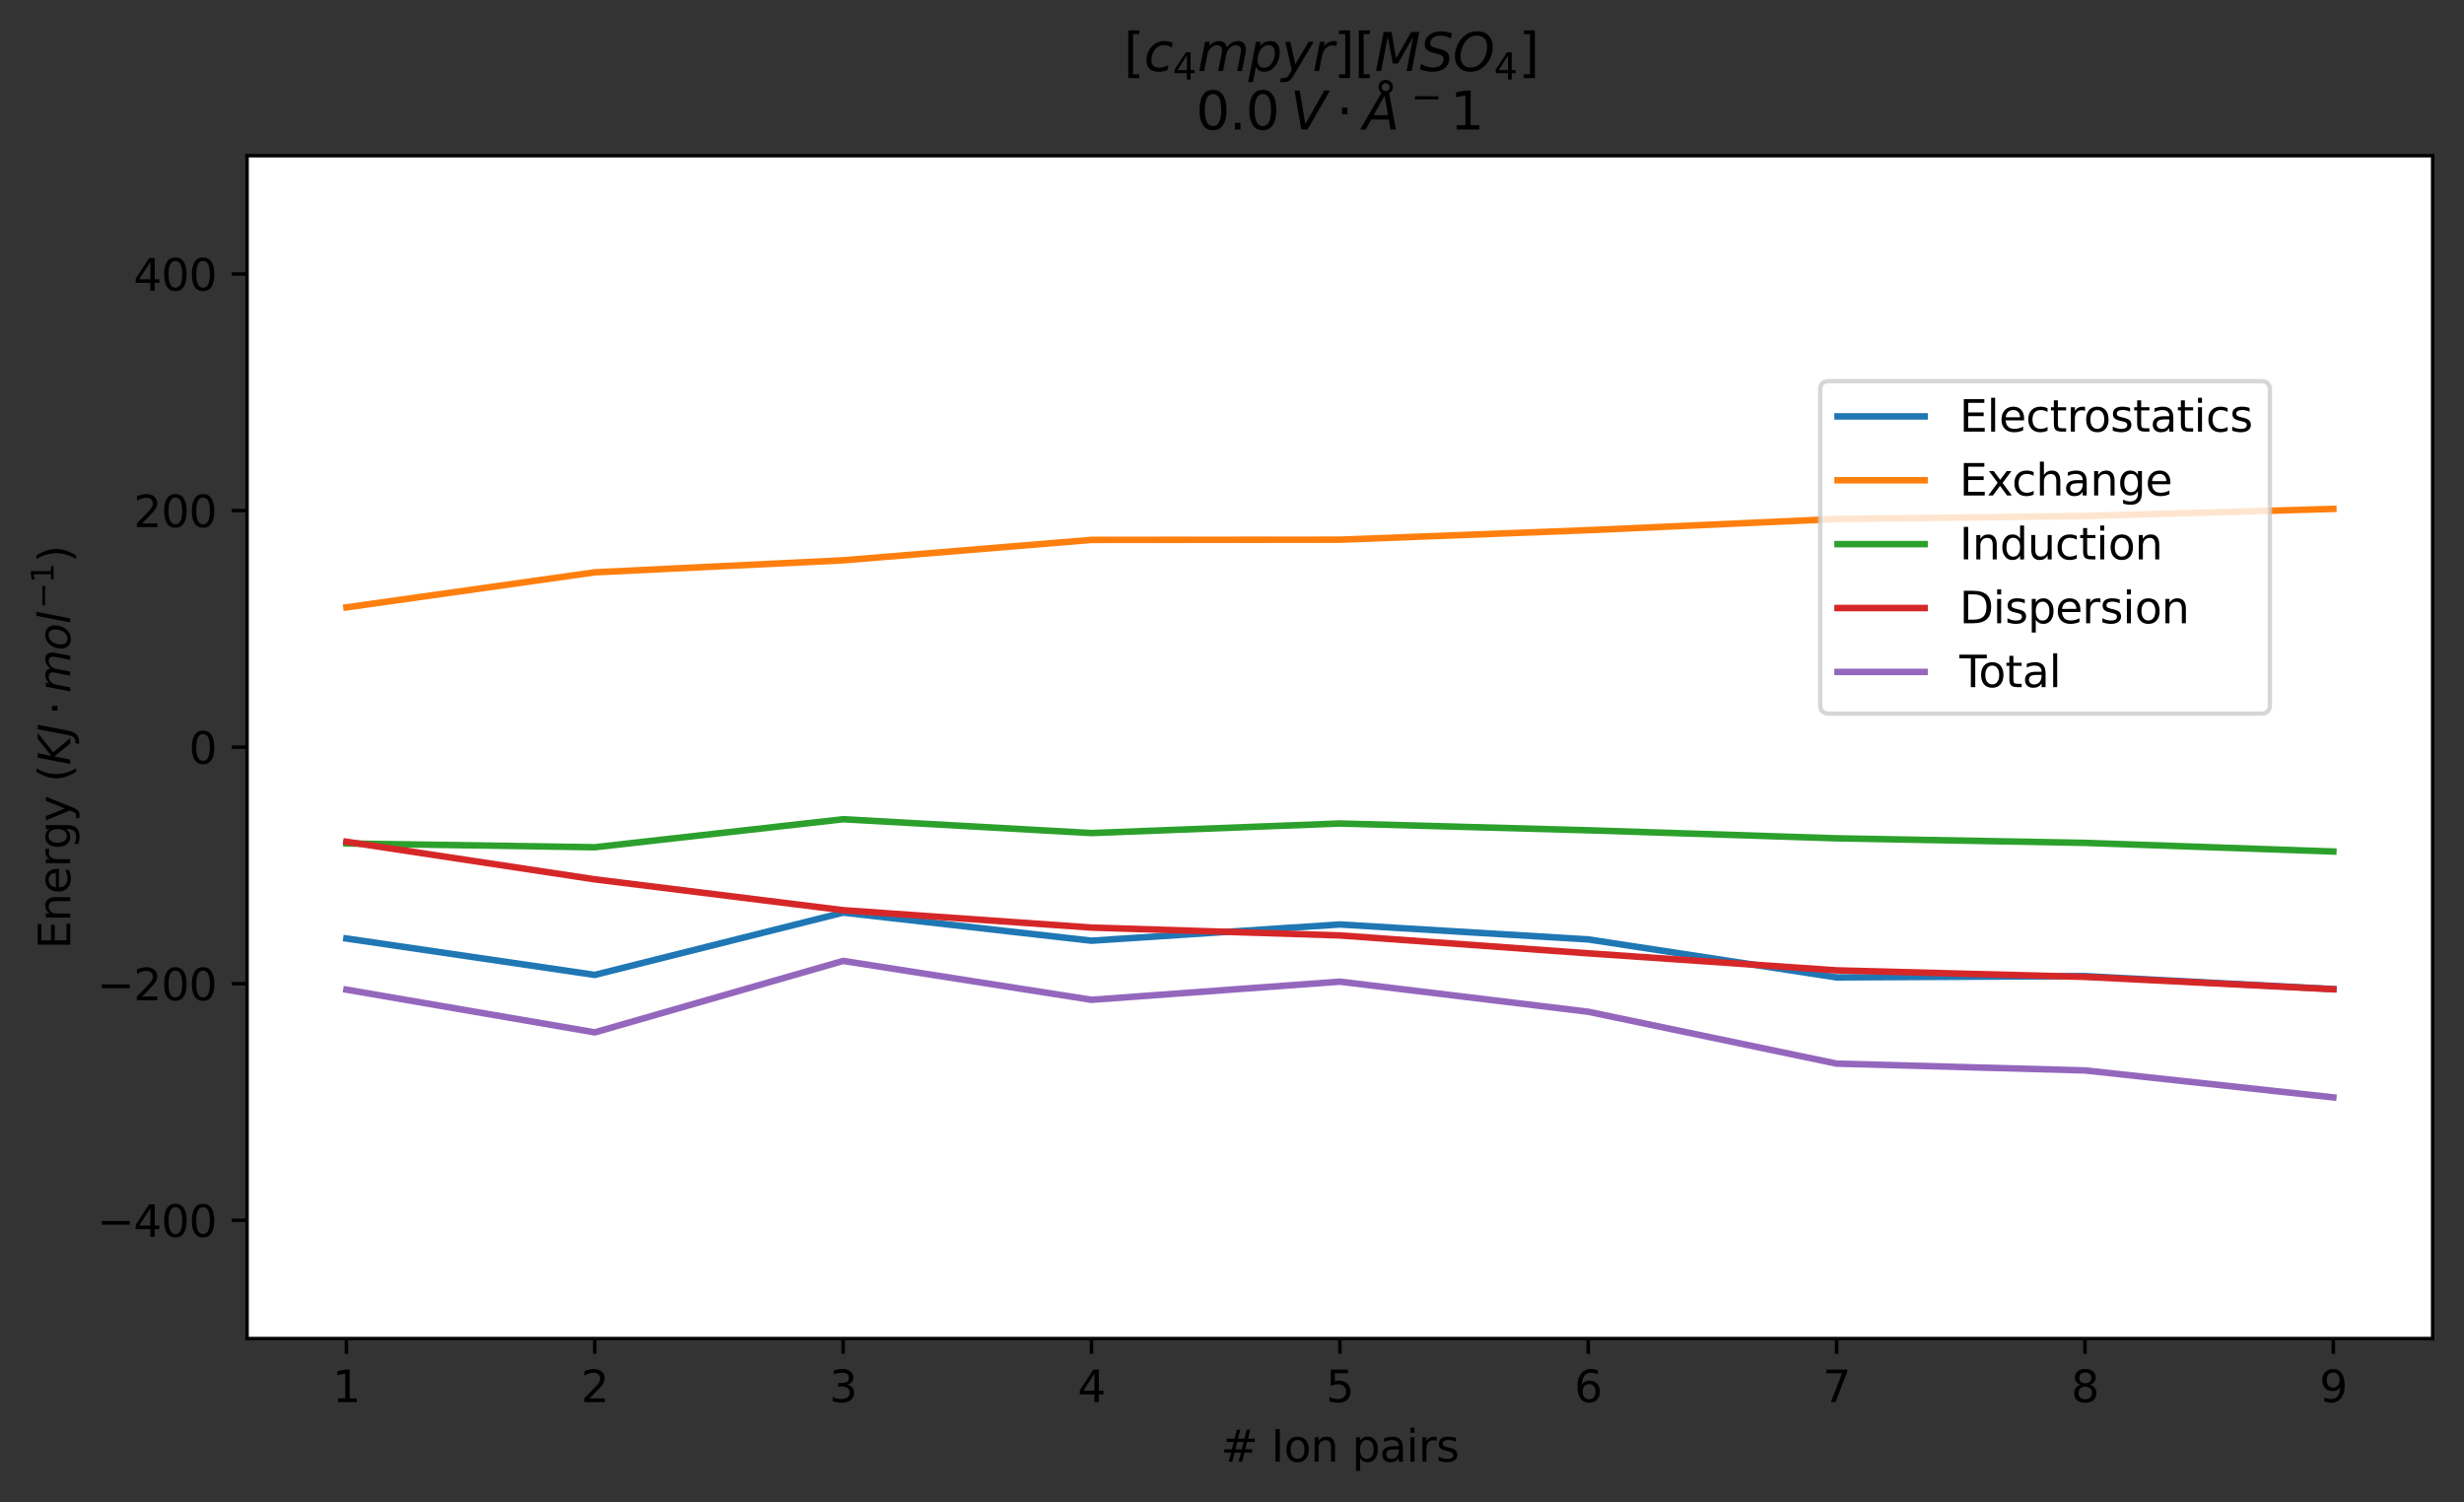 <?xml version="1.0" encoding="utf-8" standalone="no"?>
<!DOCTYPE svg PUBLIC "-//W3C//DTD SVG 1.1//EN"
  "http://www.w3.org/Graphics/SVG/1.1/DTD/svg11.dtd">
<svg xmlns:xlink="http://www.w3.org/1999/xlink" width="566.167pt" height="345.138pt" viewBox="0 0 566.167 345.138" xmlns="http://www.w3.org/2000/svg" version="1.1">
 <rect x="0" y="0" width="566.167" height="345.138" fill="#333333" stroke="none"/>
 <defs>
  <style type="text/css">*{stroke-linejoin: round; stroke-linecap: butt}</style>
 </defs>
 <g id="figure_1">
  <g id="patch_1">
   <path d="M 0 345.138 
L 566.167 345.138 
L 566.167 0 
L 0 0 
L 0 345.138 
z
" style="fill: none"/>
  </g>
  <g id="axes_1">
   <g id="patch_2">
    <path d="M 56.767 307.582 
L 558.967 307.582 
L 558.967 35.782 
L 56.767 35.782 
z
" style="fill: #ffffff"/>
   </g>
   <g id="matplotlib.axis_1">
    <g id="xtick_1">
     <g id="line2d_1">
      <defs>
       <path id="mb1d7f37499" d="M 0 0 
L 0 3.5 
" style="stroke: #000000; stroke-width: 0.8"/>
      </defs>
      <g>
       <use xlink:href="#mb1d7f37499" x="79.594" y="307.582" style="stroke: #000000; stroke-width: 0.8"/>
      </g>
     </g>
     <g id="text_1">
      <!-- 1 -->
      <g transform="translate(76.413 322.18)scale(0.1 -0.1)">
       <defs>
        <path id="DejaVuSans-31" d="M 794 531 
L 1825 531 
L 1825 4091 
L 703 3866 
L 703 4441 
L 1819 4666 
L 2450 4666 
L 2450 531 
L 3481 531 
L 3481 0 
L 794 0 
L 794 531 
z
" transform="scale(0.016)"/>
       </defs>
       <use xlink:href="#DejaVuSans-31"/>
      </g>
     </g>
    </g>
    <g id="xtick_2">
     <g id="line2d_2">
      <g>
       <use xlink:href="#mb1d7f37499" x="136.663" y="307.582" style="stroke: #000000; stroke-width: 0.8"/>
      </g>
     </g>
     <g id="text_2">
      <!-- 2 -->
      <g transform="translate(133.481 322.18)scale(0.1 -0.1)">
       <defs>
        <path id="DejaVuSans-32" d="M 1228 531 
L 3431 531 
L 3431 0 
L 469 0 
L 469 531 
Q 828 903 1448 1529 
Q 2069 2156 2228 2338 
Q 2531 2678 2651 2914 
Q 2772 3150 2772 3378 
Q 2772 3750 2511 3984 
Q 2250 4219 1831 4219 
Q 1534 4219 1204 4116 
Q 875 4013 500 3803 
L 500 4441 
Q 881 4594 1212 4672 
Q 1544 4750 1819 4750 
Q 2544 4750 2975 4387 
Q 3406 4025 3406 3419 
Q 3406 3131 3298 2873 
Q 3191 2616 2906 2266 
Q 2828 2175 2409 1742 
Q 1991 1309 1228 531 
z
" transform="scale(0.016)"/>
       </defs>
       <use xlink:href="#DejaVuSans-32"/>
      </g>
     </g>
    </g>
    <g id="xtick_3">
     <g id="line2d_3">
      <g>
       <use xlink:href="#mb1d7f37499" x="193.731" y="307.582" style="stroke: #000000; stroke-width: 0.8"/>
      </g>
     </g>
     <g id="text_3">
      <!-- 3 -->
      <g transform="translate(190.55 322.18)scale(0.1 -0.1)">
       <defs>
        <path id="DejaVuSans-33" d="M 2597 2516 
Q 3050 2419 3304 2112 
Q 3559 1806 3559 1356 
Q 3559 666 3084 287 
Q 2609 -91 1734 -91 
Q 1441 -91 1130 -33 
Q 819 25 488 141 
L 488 750 
Q 750 597 1062 519 
Q 1375 441 1716 441 
Q 2309 441 2620 675 
Q 2931 909 2931 1356 
Q 2931 1769 2642 2001 
Q 2353 2234 1838 2234 
L 1294 2234 
L 1294 2753 
L 1863 2753 
Q 2328 2753 2575 2939 
Q 2822 3125 2822 3475 
Q 2822 3834 2567 4026 
Q 2313 4219 1838 4219 
Q 1578 4219 1281 4162 
Q 984 4106 628 3988 
L 628 4550 
Q 988 4650 1302 4700 
Q 1616 4750 1894 4750 
Q 2613 4750 3031 4423 
Q 3450 4097 3450 3541 
Q 3450 3153 3228 2886 
Q 3006 2619 2597 2516 
z
" transform="scale(0.016)"/>
       </defs>
       <use xlink:href="#DejaVuSans-33"/>
      </g>
     </g>
    </g>
    <g id="xtick_4">
     <g id="line2d_4">
      <g>
       <use xlink:href="#mb1d7f37499" x="250.799" y="307.582" style="stroke: #000000; stroke-width: 0.8"/>
      </g>
     </g>
     <g id="text_4">
      <!-- 4 -->
      <g transform="translate(247.618 322.18)scale(0.1 -0.1)">
       <defs>
        <path id="DejaVuSans-34" d="M 2419 4116 
L 825 1625 
L 2419 1625 
L 2419 4116 
z
M 2253 4666 
L 3047 4666 
L 3047 1625 
L 3713 1625 
L 3713 1100 
L 3047 1100 
L 3047 0 
L 2419 0 
L 2419 1100 
L 313 1100 
L 313 1709 
L 2253 4666 
z
" transform="scale(0.016)"/>
       </defs>
       <use xlink:href="#DejaVuSans-34"/>
      </g>
     </g>
    </g>
    <g id="xtick_5">
     <g id="line2d_5">
      <g>
       <use xlink:href="#mb1d7f37499" x="307.867" y="307.582" style="stroke: #000000; stroke-width: 0.8"/>
      </g>
     </g>
     <g id="text_5">
      <!-- 5 -->
      <g transform="translate(304.686 322.18)scale(0.1 -0.1)">
       <defs>
        <path id="DejaVuSans-35" d="M 691 4666 
L 3169 4666 
L 3169 4134 
L 1269 4134 
L 1269 2991 
Q 1406 3038 1543 3061 
Q 1681 3084 1819 3084 
Q 2600 3084 3056 2656 
Q 3513 2228 3513 1497 
Q 3513 744 3044 326 
Q 2575 -91 1722 -91 
Q 1428 -91 1123 -41 
Q 819 9 494 109 
L 494 744 
Q 775 591 1075 516 
Q 1375 441 1709 441 
Q 2250 441 2565 725 
Q 2881 1009 2881 1497 
Q 2881 1984 2565 2268 
Q 2250 2553 1709 2553 
Q 1456 2553 1204 2497 
Q 953 2441 691 2322 
L 691 4666 
z
" transform="scale(0.016)"/>
       </defs>
       <use xlink:href="#DejaVuSans-35"/>
      </g>
     </g>
    </g>
    <g id="xtick_6">
     <g id="line2d_6">
      <g>
       <use xlink:href="#mb1d7f37499" x="364.935" y="307.582" style="stroke: #000000; stroke-width: 0.8"/>
      </g>
     </g>
     <g id="text_6">
      <!-- 6 -->
      <g transform="translate(361.754 322.18)scale(0.1 -0.1)">
       <defs>
        <path id="DejaVuSans-36" d="M 2113 2584 
Q 1688 2584 1439 2293 
Q 1191 2003 1191 1497 
Q 1191 994 1439 701 
Q 1688 409 2113 409 
Q 2538 409 2786 701 
Q 3034 994 3034 1497 
Q 3034 2003 2786 2293 
Q 2538 2584 2113 2584 
z
M 3366 4563 
L 3366 3988 
Q 3128 4100 2886 4159 
Q 2644 4219 2406 4219 
Q 1781 4219 1451 3797 
Q 1122 3375 1075 2522 
Q 1259 2794 1537 2939 
Q 1816 3084 2150 3084 
Q 2853 3084 3261 2657 
Q 3669 2231 3669 1497 
Q 3669 778 3244 343 
Q 2819 -91 2113 -91 
Q 1303 -91 875 529 
Q 447 1150 447 2328 
Q 447 3434 972 4092 
Q 1497 4750 2381 4750 
Q 2619 4750 2861 4703 
Q 3103 4656 3366 4563 
z
" transform="scale(0.016)"/>
       </defs>
       <use xlink:href="#DejaVuSans-36"/>
      </g>
     </g>
    </g>
    <g id="xtick_7">
     <g id="line2d_7">
      <g>
       <use xlink:href="#mb1d7f37499" x="422.004" y="307.582" style="stroke: #000000; stroke-width: 0.8"/>
      </g>
     </g>
     <g id="text_7">
      <!-- 7 -->
      <g transform="translate(418.822 322.18)scale(0.1 -0.1)">
       <defs>
        <path id="DejaVuSans-37" d="M 525 4666 
L 3525 4666 
L 3525 4397 
L 1831 0 
L 1172 0 
L 2766 4134 
L 525 4134 
L 525 4666 
z
" transform="scale(0.016)"/>
       </defs>
       <use xlink:href="#DejaVuSans-37"/>
      </g>
     </g>
    </g>
    <g id="xtick_8">
     <g id="line2d_8">
      <g>
       <use xlink:href="#mb1d7f37499" x="479.072" y="307.582" style="stroke: #000000; stroke-width: 0.8"/>
      </g>
     </g>
     <g id="text_8">
      <!-- 8 -->
      <g transform="translate(475.89 322.18)scale(0.1 -0.1)">
       <defs>
        <path id="DejaVuSans-38" d="M 2034 2216 
Q 1584 2216 1326 1975 
Q 1069 1734 1069 1313 
Q 1069 891 1326 650 
Q 1584 409 2034 409 
Q 2484 409 2743 651 
Q 3003 894 3003 1313 
Q 3003 1734 2745 1975 
Q 2488 2216 2034 2216 
z
M 1403 2484 
Q 997 2584 770 2862 
Q 544 3141 544 3541 
Q 544 4100 942 4425 
Q 1341 4750 2034 4750 
Q 2731 4750 3128 4425 
Q 3525 4100 3525 3541 
Q 3525 3141 3298 2862 
Q 3072 2584 2669 2484 
Q 3125 2378 3379 2068 
Q 3634 1759 3634 1313 
Q 3634 634 3220 271 
Q 2806 -91 2034 -91 
Q 1263 -91 848 271 
Q 434 634 434 1313 
Q 434 1759 690 2068 
Q 947 2378 1403 2484 
z
M 1172 3481 
Q 1172 3119 1398 2916 
Q 1625 2713 2034 2713 
Q 2441 2713 2670 2916 
Q 2900 3119 2900 3481 
Q 2900 3844 2670 4047 
Q 2441 4250 2034 4250 
Q 1625 4250 1398 4047 
Q 1172 3844 1172 3481 
z
" transform="scale(0.016)"/>
       </defs>
       <use xlink:href="#DejaVuSans-38"/>
      </g>
     </g>
    </g>
    <g id="xtick_9">
     <g id="line2d_9">
      <g>
       <use xlink:href="#mb1d7f37499" x="536.14" y="307.582" style="stroke: #000000; stroke-width: 0.8"/>
      </g>
     </g>
     <g id="text_9">
      <!-- 9 -->
      <g transform="translate(532.959 322.18)scale(0.1 -0.1)">
       <defs>
        <path id="DejaVuSans-39" d="M 703 97 
L 703 672 
Q 941 559 1184 500 
Q 1428 441 1663 441 
Q 2288 441 2617 861 
Q 2947 1281 2994 2138 
Q 2813 1869 2534 1725 
Q 2256 1581 1919 1581 
Q 1219 1581 811 2004 
Q 403 2428 403 3163 
Q 403 3881 828 4315 
Q 1253 4750 1959 4750 
Q 2769 4750 3195 4129 
Q 3622 3509 3622 2328 
Q 3622 1225 3098 567 
Q 2575 -91 1691 -91 
Q 1453 -91 1209 -44 
Q 966 3 703 97 
z
M 1959 2075 
Q 2384 2075 2632 2365 
Q 2881 2656 2881 3163 
Q 2881 3666 2632 3958 
Q 2384 4250 1959 4250 
Q 1534 4250 1286 3958 
Q 1038 3666 1038 3163 
Q 1038 2656 1286 2365 
Q 1534 2075 1959 2075 
z
" transform="scale(0.016)"/>
       </defs>
       <use xlink:href="#DejaVuSans-39"/>
      </g>
     </g>
    </g>
    <g id="text_10">
     <!-- # Ion pairs -->
     <g transform="translate(280.509 335.858)scale(0.1 -0.1)">
      <defs>
       <path id="DejaVuSans-23" d="M 3272 2816 
L 2363 2816 
L 2100 1772 
L 3016 1772 
L 3272 2816 
z
M 2803 4594 
L 2478 3297 
L 3391 3297 
L 3719 4594 
L 4219 4594 
L 3897 3297 
L 4872 3297 
L 4872 2816 
L 3775 2816 
L 3519 1772 
L 4513 1772 
L 4513 1294 
L 3397 1294 
L 3072 0 
L 2572 0 
L 2894 1294 
L 1978 1294 
L 1656 0 
L 1153 0 
L 1478 1294 
L 494 1294 
L 494 1772 
L 1594 1772 
L 1856 2816 
L 850 2816 
L 850 3297 
L 1978 3297 
L 2297 4594 
L 2803 4594 
z
" transform="scale(0.016)"/>
       <path id="DejaVuSans-20" transform="scale(0.016)"/>
       <path id="DejaVuSans-49" d="M 628 4666 
L 1259 4666 
L 1259 0 
L 628 0 
L 628 4666 
z
" transform="scale(0.016)"/>
       <path id="DejaVuSans-6f" d="M 1959 3097 
Q 1497 3097 1228 2736 
Q 959 2375 959 1747 
Q 959 1119 1226 758 
Q 1494 397 1959 397 
Q 2419 397 2687 759 
Q 2956 1122 2956 1747 
Q 2956 2369 2687 2733 
Q 2419 3097 1959 3097 
z
M 1959 3584 
Q 2709 3584 3137 3096 
Q 3566 2609 3566 1747 
Q 3566 888 3137 398 
Q 2709 -91 1959 -91 
Q 1206 -91 779 398 
Q 353 888 353 1747 
Q 353 2609 779 3096 
Q 1206 3584 1959 3584 
z
" transform="scale(0.016)"/>
       <path id="DejaVuSans-6e" d="M 3513 2113 
L 3513 0 
L 2938 0 
L 2938 2094 
Q 2938 2591 2744 2837 
Q 2550 3084 2163 3084 
Q 1697 3084 1428 2787 
Q 1159 2491 1159 1978 
L 1159 0 
L 581 0 
L 581 3500 
L 1159 3500 
L 1159 2956 
Q 1366 3272 1645 3428 
Q 1925 3584 2291 3584 
Q 2894 3584 3203 3211 
Q 3513 2838 3513 2113 
z
" transform="scale(0.016)"/>
       <path id="DejaVuSans-70" d="M 1159 525 
L 1159 -1331 
L 581 -1331 
L 581 3500 
L 1159 3500 
L 1159 2969 
Q 1341 3281 1617 3432 
Q 1894 3584 2278 3584 
Q 2916 3584 3314 3078 
Q 3713 2572 3713 1747 
Q 3713 922 3314 415 
Q 2916 -91 2278 -91 
Q 1894 -91 1617 61 
Q 1341 213 1159 525 
z
M 3116 1747 
Q 3116 2381 2855 2742 
Q 2594 3103 2138 3103 
Q 1681 3103 1420 2742 
Q 1159 2381 1159 1747 
Q 1159 1113 1420 752 
Q 1681 391 2138 391 
Q 2594 391 2855 752 
Q 3116 1113 3116 1747 
z
" transform="scale(0.016)"/>
       <path id="DejaVuSans-61" d="M 2194 1759 
Q 1497 1759 1228 1600 
Q 959 1441 959 1056 
Q 959 750 1161 570 
Q 1363 391 1709 391 
Q 2188 391 2477 730 
Q 2766 1069 2766 1631 
L 2766 1759 
L 2194 1759 
z
M 3341 1997 
L 3341 0 
L 2766 0 
L 2766 531 
Q 2569 213 2275 61 
Q 1981 -91 1556 -91 
Q 1019 -91 701 211 
Q 384 513 384 1019 
Q 384 1609 779 1909 
Q 1175 2209 1959 2209 
L 2766 2209 
L 2766 2266 
Q 2766 2663 2505 2880 
Q 2244 3097 1772 3097 
Q 1472 3097 1187 3025 
Q 903 2953 641 2809 
L 641 3341 
Q 956 3463 1253 3523 
Q 1550 3584 1831 3584 
Q 2591 3584 2966 3190 
Q 3341 2797 3341 1997 
z
" transform="scale(0.016)"/>
       <path id="DejaVuSans-69" d="M 603 3500 
L 1178 3500 
L 1178 0 
L 603 0 
L 603 3500 
z
M 603 4863 
L 1178 4863 
L 1178 4134 
L 603 4134 
L 603 4863 
z
" transform="scale(0.016)"/>
       <path id="DejaVuSans-72" d="M 2631 2963 
Q 2534 3019 2420 3045 
Q 2306 3072 2169 3072 
Q 1681 3072 1420 2755 
Q 1159 2438 1159 1844 
L 1159 0 
L 581 0 
L 581 3500 
L 1159 3500 
L 1159 2956 
Q 1341 3275 1631 3429 
Q 1922 3584 2338 3584 
Q 2397 3584 2469 3576 
Q 2541 3569 2628 3553 
L 2631 2963 
z
" transform="scale(0.016)"/>
       <path id="DejaVuSans-73" d="M 2834 3397 
L 2834 2853 
Q 2591 2978 2328 3040 
Q 2066 3103 1784 3103 
Q 1356 3103 1142 2972 
Q 928 2841 928 2578 
Q 928 2378 1081 2264 
Q 1234 2150 1697 2047 
L 1894 2003 
Q 2506 1872 2764 1633 
Q 3022 1394 3022 966 
Q 3022 478 2636 193 
Q 2250 -91 1575 -91 
Q 1294 -91 989 -36 
Q 684 19 347 128 
L 347 722 
Q 666 556 975 473 
Q 1284 391 1588 391 
Q 1994 391 2212 530 
Q 2431 669 2431 922 
Q 2431 1156 2273 1281 
Q 2116 1406 1581 1522 
L 1381 1569 
Q 847 1681 609 1914 
Q 372 2147 372 2553 
Q 372 3047 722 3315 
Q 1072 3584 1716 3584 
Q 2034 3584 2315 3537 
Q 2597 3491 2834 3397 
z
" transform="scale(0.016)"/>
      </defs>
      <use xlink:href="#DejaVuSans-23"/>
      <use xlink:href="#DejaVuSans-20" x="83.789"/>
      <use xlink:href="#DejaVuSans-49" x="115.576"/>
      <use xlink:href="#DejaVuSans-6f" x="145.068"/>
      <use xlink:href="#DejaVuSans-6e" x="206.25"/>
      <use xlink:href="#DejaVuSans-20" x="269.629"/>
      <use xlink:href="#DejaVuSans-70" x="301.416"/>
      <use xlink:href="#DejaVuSans-61" x="364.893"/>
      <use xlink:href="#DejaVuSans-69" x="426.172"/>
      <use xlink:href="#DejaVuSans-72" x="453.955"/>
      <use xlink:href="#DejaVuSans-73" x="495.068"/>
     </g>
    </g>
   </g>
   <g id="matplotlib.axis_2">
    <g id="ytick_1">
     <g id="line2d_10">
      <defs>
       <path id="m6f3b83fc09" d="M 0 0 
L -3.5 0 
" style="stroke: #000000; stroke-width: 0.8"/>
      </defs>
      <g>
       <use xlink:href="#m6f3b83fc09" x="56.767" y="280.402" style="stroke: #000000; stroke-width: 0.8"/>
      </g>
     </g>
     <g id="text_11">
      <!-- −400 -->
      <g transform="translate(22.3 284.201)scale(0.1 -0.1)">
       <defs>
        <path id="DejaVuSans-2212" d="M 678 2272 
L 4684 2272 
L 4684 1741 
L 678 1741 
L 678 2272 
z
" transform="scale(0.016)"/>
        <path id="DejaVuSans-30" d="M 2034 4250 
Q 1547 4250 1301 3770 
Q 1056 3291 1056 2328 
Q 1056 1369 1301 889 
Q 1547 409 2034 409 
Q 2525 409 2770 889 
Q 3016 1369 3016 2328 
Q 3016 3291 2770 3770 
Q 2525 4250 2034 4250 
z
M 2034 4750 
Q 2819 4750 3233 4129 
Q 3647 3509 3647 2328 
Q 3647 1150 3233 529 
Q 2819 -91 2034 -91 
Q 1250 -91 836 529 
Q 422 1150 422 2328 
Q 422 3509 836 4129 
Q 1250 4750 2034 4750 
z
" transform="scale(0.016)"/>
       </defs>
       <use xlink:href="#DejaVuSans-2212"/>
       <use xlink:href="#DejaVuSans-34" x="83.789"/>
       <use xlink:href="#DejaVuSans-30" x="147.412"/>
       <use xlink:href="#DejaVuSans-30" x="211.035"/>
      </g>
     </g>
    </g>
    <g id="ytick_2">
     <g id="line2d_11">
      <g>
       <use xlink:href="#m6f3b83fc09" x="56.767" y="226.042" style="stroke: #000000; stroke-width: 0.8"/>
      </g>
     </g>
     <g id="text_12">
      <!-- −200 -->
      <g transform="translate(22.3 229.841)scale(0.1 -0.1)">
       <use xlink:href="#DejaVuSans-2212"/>
       <use xlink:href="#DejaVuSans-32" x="83.789"/>
       <use xlink:href="#DejaVuSans-30" x="147.412"/>
       <use xlink:href="#DejaVuSans-30" x="211.035"/>
      </g>
     </g>
    </g>
    <g id="ytick_3">
     <g id="line2d_12">
      <g>
       <use xlink:href="#m6f3b83fc09" x="56.767" y="171.682" style="stroke: #000000; stroke-width: 0.8"/>
      </g>
     </g>
     <g id="text_13">
      <!-- 0 -->
      <g transform="translate(43.405 175.481)scale(0.1 -0.1)">
       <use xlink:href="#DejaVuSans-30"/>
      </g>
     </g>
    </g>
    <g id="ytick_4">
     <g id="line2d_13">
      <g>
       <use xlink:href="#m6f3b83fc09" x="56.767" y="117.322" style="stroke: #000000; stroke-width: 0.8"/>
      </g>
     </g>
     <g id="text_14">
      <!-- 200 -->
      <g transform="translate(30.68 121.121)scale(0.1 -0.1)">
       <use xlink:href="#DejaVuSans-32"/>
       <use xlink:href="#DejaVuSans-30" x="63.623"/>
       <use xlink:href="#DejaVuSans-30" x="127.246"/>
      </g>
     </g>
    </g>
    <g id="ytick_5">
     <g id="line2d_14">
      <g>
       <use xlink:href="#m6f3b83fc09" x="56.767" y="62.962" style="stroke: #000000; stroke-width: 0.8"/>
      </g>
     </g>
     <g id="text_15">
      <!-- 400 -->
      <g transform="translate(30.68 66.761)scale(0.1 -0.1)">
       <use xlink:href="#DejaVuSans-34"/>
       <use xlink:href="#DejaVuSans-30" x="63.623"/>
       <use xlink:href="#DejaVuSans-30" x="127.246"/>
      </g>
     </g>
    </g>
    <g id="text_16">
     <!-- Energy ($KJ\cdot mol^{-1}$) -->
     <g transform="translate(16.2 218.082)rotate(-90)scale(0.1 -0.1)">
      <defs>
       <path id="DejaVuSans-45" d="M 628 4666 
L 3578 4666 
L 3578 4134 
L 1259 4134 
L 1259 2753 
L 3481 2753 
L 3481 2222 
L 1259 2222 
L 1259 531 
L 3634 531 
L 3634 0 
L 628 0 
L 628 4666 
z
" transform="scale(0.016)"/>
       <path id="DejaVuSans-65" d="M 3597 1894 
L 3597 1613 
L 953 1613 
Q 991 1019 1311 708 
Q 1631 397 2203 397 
Q 2534 397 2845 478 
Q 3156 559 3463 722 
L 3463 178 
Q 3153 47 2828 -22 
Q 2503 -91 2169 -91 
Q 1331 -91 842 396 
Q 353 884 353 1716 
Q 353 2575 817 3079 
Q 1281 3584 2069 3584 
Q 2775 3584 3186 3129 
Q 3597 2675 3597 1894 
z
M 3022 2063 
Q 3016 2534 2758 2815 
Q 2500 3097 2075 3097 
Q 1594 3097 1305 2825 
Q 1016 2553 972 2059 
L 3022 2063 
z
" transform="scale(0.016)"/>
       <path id="DejaVuSans-67" d="M 2906 1791 
Q 2906 2416 2648 2759 
Q 2391 3103 1925 3103 
Q 1463 3103 1205 2759 
Q 947 2416 947 1791 
Q 947 1169 1205 825 
Q 1463 481 1925 481 
Q 2391 481 2648 825 
Q 2906 1169 2906 1791 
z
M 3481 434 
Q 3481 -459 3084 -895 
Q 2688 -1331 1869 -1331 
Q 1566 -1331 1297 -1286 
Q 1028 -1241 775 -1147 
L 775 -588 
Q 1028 -725 1275 -790 
Q 1522 -856 1778 -856 
Q 2344 -856 2625 -561 
Q 2906 -266 2906 331 
L 2906 616 
Q 2728 306 2450 153 
Q 2172 0 1784 0 
Q 1141 0 747 490 
Q 353 981 353 1791 
Q 353 2603 747 3093 
Q 1141 3584 1784 3584 
Q 2172 3584 2450 3431 
Q 2728 3278 2906 2969 
L 2906 3500 
L 3481 3500 
L 3481 434 
z
" transform="scale(0.016)"/>
       <path id="DejaVuSans-79" d="M 2059 -325 
Q 1816 -950 1584 -1140 
Q 1353 -1331 966 -1331 
L 506 -1331 
L 506 -850 
L 844 -850 
Q 1081 -850 1212 -737 
Q 1344 -625 1503 -206 
L 1606 56 
L 191 3500 
L 800 3500 
L 1894 763 
L 2988 3500 
L 3597 3500 
L 2059 -325 
z
" transform="scale(0.016)"/>
       <path id="DejaVuSans-28" d="M 1984 4856 
Q 1566 4138 1362 3434 
Q 1159 2731 1159 2009 
Q 1159 1288 1364 580 
Q 1569 -128 1984 -844 
L 1484 -844 
Q 1016 -109 783 600 
Q 550 1309 550 2009 
Q 550 2706 781 3412 
Q 1013 4119 1484 4856 
L 1984 4856 
z
" transform="scale(0.016)"/>
       <path id="DejaVuSans-Oblique-4b" d="M 1081 4666 
L 1716 4666 
L 1331 2700 
L 3781 4666 
L 4622 4666 
L 1850 2438 
L 3878 0 
L 3109 0 
L 1247 2272 
L 806 0 
L 172 0 
L 1081 4666 
z
" transform="scale(0.016)"/>
       <path id="DejaVuSans-Oblique-4a" d="M 1069 4666 
L 1703 4666 
L 856 325 
Q 691 -522 298 -901 
Q -94 -1281 -800 -1281 
L -1050 -1281 
L -947 -750 
L -750 -750 
Q -328 -750 -109 -509 
Q 109 -269 225 325 
L 1069 4666 
z
" transform="scale(0.016)"/>
       <path id="DejaVuSans-22c5" d="M 684 2619 
L 1344 2619 
L 1344 1825 
L 684 1825 
L 684 2619 
z
" transform="scale(0.016)"/>
       <path id="DejaVuSans-Oblique-6d" d="M 5747 2113 
L 5338 0 
L 4763 0 
L 5166 2094 
Q 5191 2228 5203 2325 
Q 5216 2422 5216 2491 
Q 5216 2772 5059 2928 
Q 4903 3084 4622 3084 
Q 4203 3084 3875 2770 
Q 3547 2456 3450 1953 
L 3066 0 
L 2491 0 
L 2900 2094 
Q 2925 2209 2937 2307 
Q 2950 2406 2950 2484 
Q 2950 2769 2794 2926 
Q 2638 3084 2363 3084 
Q 1938 3084 1609 2770 
Q 1281 2456 1184 1953 
L 800 0 
L 225 0 
L 909 3500 
L 1484 3500 
L 1375 2956 
Q 1609 3263 1923 3423 
Q 2238 3584 2597 3584 
Q 2978 3584 3223 3384 
Q 3469 3184 3519 2828 
Q 3781 3197 4126 3390 
Q 4472 3584 4856 3584 
Q 5306 3584 5551 3325 
Q 5797 3066 5797 2591 
Q 5797 2488 5784 2364 
Q 5772 2241 5747 2113 
z
" transform="scale(0.016)"/>
       <path id="DejaVuSans-Oblique-6f" d="M 1625 -91 
Q 1009 -91 651 289 
Q 294 669 294 1325 
Q 294 1706 417 2101 
Q 541 2497 738 2766 
Q 1047 3184 1428 3384 
Q 1809 3584 2291 3584 
Q 2888 3584 3255 3212 
Q 3622 2841 3622 2241 
Q 3622 1825 3500 1412 
Q 3378 1000 3181 728 
Q 2875 309 2494 109 
Q 2113 -91 1625 -91 
z
M 891 1344 
Q 891 869 1089 633 
Q 1288 397 1691 397 
Q 2269 397 2648 901 
Q 3028 1406 3028 2181 
Q 3028 2634 2825 2865 
Q 2622 3097 2228 3097 
Q 1903 3097 1650 2945 
Q 1397 2794 1197 2484 
Q 1050 2253 970 1956 
Q 891 1659 891 1344 
z
" transform="scale(0.016)"/>
       <path id="DejaVuSans-Oblique-6c" d="M 1172 4863 
L 1747 4863 
L 800 0 
L 225 0 
L 1172 4863 
z
" transform="scale(0.016)"/>
       <path id="DejaVuSans-29" d="M 513 4856 
L 1013 4856 
Q 1481 4119 1714 3412 
Q 1947 2706 1947 2009 
Q 1947 1309 1714 600 
Q 1481 -109 1013 -844 
L 513 -844 
Q 928 -128 1133 580 
Q 1338 1288 1338 2009 
Q 1338 2731 1133 3434 
Q 928 4138 513 4856 
z
" transform="scale(0.016)"/>
      </defs>
      <use xlink:href="#DejaVuSans-45" transform="translate(0 0.684)"/>
      <use xlink:href="#DejaVuSans-6e" transform="translate(63.184 0.684)"/>
      <use xlink:href="#DejaVuSans-65" transform="translate(126.562 0.684)"/>
      <use xlink:href="#DejaVuSans-72" transform="translate(188.086 0.684)"/>
      <use xlink:href="#DejaVuSans-67" transform="translate(229.199 0.684)"/>
      <use xlink:href="#DejaVuSans-79" transform="translate(292.676 0.684)"/>
      <use xlink:href="#DejaVuSans-20" transform="translate(351.855 0.684)"/>
      <use xlink:href="#DejaVuSans-28" transform="translate(383.643 0.684)"/>
      <use xlink:href="#DejaVuSans-Oblique-4b" transform="translate(422.656 0.684)"/>
      <use xlink:href="#DejaVuSans-Oblique-4a" transform="translate(488.232 0.684)"/>
      <use xlink:href="#DejaVuSans-22c5" transform="translate(537.207 0.684)"/>
      <use xlink:href="#DejaVuSans-Oblique-6d" transform="translate(588.477 0.684)"/>
      <use xlink:href="#DejaVuSans-Oblique-6f" transform="translate(685.889 0.684)"/>
      <use xlink:href="#DejaVuSans-Oblique-6c" transform="translate(747.07 0.684)"/>
      <use xlink:href="#DejaVuSans-2212" transform="translate(782.301 38.966)scale(0.7)"/>
      <use xlink:href="#DejaVuSans-31" transform="translate(840.954 38.966)scale(0.7)"/>
      <use xlink:href="#DejaVuSans-29" transform="translate(888.224 0.684)"/>
     </g>
    </g>
   </g>
   <g id="line2d_15">
    <path d="M 79.594 215.65 
L 136.663 224.016 
L 193.731 209.702 
L 250.799 216.16 
L 307.867 212.429 
L 364.935 215.861 
L 422.004 224.586 
L 479.072 224.294 
L 536.14 227.285 
" clip-path="url(#p4002144e0b)" style="fill: none; stroke: #1f77b4; stroke-width: 1.5; stroke-linecap: square"/>
   </g>
   <g id="line2d_16">
    <path d="M 79.594 139.563 
L 136.663 131.512 
L 193.731 128.75 
L 250.799 124.059 
L 307.867 124.012 
L 364.935 121.824 
L 422.004 119.256 
L 479.072 118.568 
L 536.14 116.941 
" clip-path="url(#p4002144e0b)" style="fill: none; stroke: #ff7f0e; stroke-width: 1.5; stroke-linecap: square"/>
   </g>
   <g id="line2d_17">
    <path d="M 79.594 193.812 
L 136.663 194.683 
L 193.731 188.249 
L 250.799 191.423 
L 307.867 189.228 
L 364.935 190.785 
L 422.004 192.631 
L 479.072 193.676 
L 536.14 195.664 
" clip-path="url(#p4002144e0b)" style="fill: none; stroke: #2ca02c; stroke-width: 1.5; stroke-linecap: square"/>
   </g>
   <g id="line2d_18">
    <path d="M 79.594 193.424 
L 136.663 202.06 
L 193.731 209.147 
L 250.799 213.141 
L 307.867 214.947 
L 364.935 219.06 
L 422.004 222.975 
L 479.072 224.474 
L 536.14 227.318 
" clip-path="url(#p4002144e0b)" style="fill: none; stroke: #d62728; stroke-width: 1.5; stroke-linecap: square"/>
   </g>
   <g id="line2d_19">
    <path d="M 79.594 227.404 
L 136.663 237.224 
L 193.731 220.803 
L 250.799 229.738 
L 307.867 225.57 
L 364.935 232.485 
L 422.004 244.403 
L 479.072 245.967 
L 536.14 252.162 
" clip-path="url(#p4002144e0b)" style="fill: none; stroke: #9467bd; stroke-width: 1.5; stroke-linecap: square"/>
   </g>
   <g id="patch_3">
    <path d="M 56.767 307.582 
L 56.767 35.782 
" style="fill: none; stroke: #000000; stroke-width: 0.8; stroke-linejoin: miter; stroke-linecap: square"/>
   </g>
   <g id="patch_4">
    <path d="M 558.967 307.582 
L 558.967 35.782 
" style="fill: none; stroke: #000000; stroke-width: 0.8; stroke-linejoin: miter; stroke-linecap: square"/>
   </g>
   <g id="patch_5">
    <path d="M 56.767 307.582 
L 558.967 307.582 
" style="fill: none; stroke: #000000; stroke-width: 0.8; stroke-linejoin: miter; stroke-linecap: square"/>
   </g>
   <g id="patch_6">
    <path d="M 56.767 35.782 
L 558.967 35.782 
" style="fill: none; stroke: #000000; stroke-width: 0.8; stroke-linejoin: miter; stroke-linecap: square"/>
   </g>
   <g id="text_17">
    <!-- $[c_4mpyr][MSO_4]$  -->
    <g transform="translate(258.187 16.32)scale(0.12 -0.12)">
     <defs>
      <path id="DejaVuSans-5b" d="M 550 4863 
L 1875 4863 
L 1875 4416 
L 1125 4416 
L 1125 -397 
L 1875 -397 
L 1875 -844 
L 550 -844 
L 550 4863 
z
" transform="scale(0.016)"/>
      <path id="DejaVuSans-Oblique-63" d="M 3431 3366 
L 3316 2797 
Q 3109 2947 2876 3022 
Q 2644 3097 2394 3097 
Q 2119 3097 1870 3000 
Q 1622 2903 1453 2725 
Q 1184 2453 1037 2087 
Q 891 1722 891 1331 
Q 891 859 1127 628 
Q 1363 397 1844 397 
Q 2081 397 2348 469 
Q 2616 541 2906 684 
L 2797 116 
Q 2547 13 2283 -39 
Q 2019 -91 1741 -91 
Q 1044 -91 669 257 
Q 294 606 294 1253 
Q 294 1797 489 2255 
Q 684 2713 1069 3078 
Q 1331 3328 1684 3456 
Q 2038 3584 2456 3584 
Q 2700 3584 2940 3529 
Q 3181 3475 3431 3366 
z
" transform="scale(0.016)"/>
      <path id="DejaVuSans-Oblique-70" d="M 3175 2156 
Q 3175 2616 2975 2859 
Q 2775 3103 2400 3103 
Q 2144 3103 1911 2972 
Q 1678 2841 1497 2591 
Q 1319 2344 1212 1994 
Q 1106 1644 1106 1300 
Q 1106 863 1306 627 
Q 1506 391 1875 391 
Q 2147 391 2380 519 
Q 2613 647 2778 891 
Q 2956 1147 3065 1494 
Q 3175 1841 3175 2156 
z
M 1394 2969 
Q 1625 3272 1939 3428 
Q 2253 3584 2638 3584 
Q 3175 3584 3472 3232 
Q 3769 2881 3769 2247 
Q 3769 1728 3584 1258 
Q 3400 788 3053 416 
Q 2822 169 2531 39 
Q 2241 -91 1919 -91 
Q 1547 -91 1294 64 
Q 1041 219 916 525 
L 556 -1331 
L -19 -1331 
L 922 3500 
L 1497 3500 
L 1394 2969 
z
" transform="scale(0.016)"/>
      <path id="DejaVuSans-Oblique-79" d="M 1588 -325 
Q 1188 -997 936 -1164 
Q 684 -1331 294 -1331 
L -159 -1331 
L -63 -850 
L 269 -850 
Q 509 -850 678 -719 
Q 847 -588 1056 -206 
L 1234 128 
L 459 3500 
L 1069 3500 
L 1650 819 
L 3256 3500 
L 3859 3500 
L 1588 -325 
z
" transform="scale(0.016)"/>
      <path id="DejaVuSans-Oblique-72" d="M 2853 2969 
Q 2766 3016 2653 3041 
Q 2541 3066 2413 3066 
Q 1953 3066 1609 2717 
Q 1266 2369 1153 1784 
L 800 0 
L 225 0 
L 909 3500 
L 1484 3500 
L 1375 2956 
Q 1603 3259 1920 3421 
Q 2238 3584 2597 3584 
Q 2691 3584 2781 3573 
Q 2872 3563 2963 3538 
L 2853 2969 
z
" transform="scale(0.016)"/>
      <path id="DejaVuSans-5d" d="M 1947 4863 
L 1947 -844 
L 622 -844 
L 622 -397 
L 1369 -397 
L 1369 4416 
L 622 4416 
L 622 4863 
L 1947 4863 
z
" transform="scale(0.016)"/>
      <path id="DejaVuSans-Oblique-4d" d="M 1081 4666 
L 2028 4666 
L 2572 1522 
L 4378 4666 
L 5350 4666 
L 4441 0 
L 3828 0 
L 4622 4091 
L 2791 897 
L 2175 897 
L 1581 4103 
L 788 0 
L 172 0 
L 1081 4666 
z
" transform="scale(0.016)"/>
      <path id="DejaVuSans-Oblique-53" d="M 3859 4513 
L 3738 3897 
Q 3422 4066 3111 4152 
Q 2800 4238 2509 4238 
Q 1944 4238 1609 3991 
Q 1275 3744 1275 3334 
Q 1275 3109 1398 2989 
Q 1522 2869 2034 2731 
L 2413 2638 
Q 3053 2472 3303 2217 
Q 3553 1963 3553 1503 
Q 3553 797 2998 353 
Q 2444 -91 1538 -91 
Q 1166 -91 791 -17 
Q 416 56 38 206 
L 166 856 
Q 513 641 861 531 
Q 1209 422 1556 422 
Q 2147 422 2503 684 
Q 2859 947 2859 1369 
Q 2859 1650 2717 1795 
Q 2575 1941 2106 2059 
L 1728 2156 
Q 1081 2325 845 2545 
Q 609 2766 609 3163 
Q 609 3859 1145 4304 
Q 1681 4750 2541 4750 
Q 2875 4750 3203 4690 
Q 3531 4631 3859 4513 
z
" transform="scale(0.016)"/>
      <path id="DejaVuSans-Oblique-4f" d="M 2919 4238 
Q 2400 4238 2003 3986 
Q 1606 3734 1313 3219 
Q 1125 2891 1026 2522 
Q 928 2153 928 1778 
Q 928 1128 1239 775 
Q 1550 422 2119 422 
Q 2631 422 3032 676 
Q 3434 931 3719 1434 
Q 3909 1772 4009 2142 
Q 4109 2513 4109 2881 
Q 4109 3528 3796 3883 
Q 3484 4238 2919 4238 
z
M 2100 -91 
Q 1241 -91 748 418 
Q 256 928 256 1813 
Q 256 2319 448 2847 
Q 641 3375 978 3788 
Q 1375 4272 1862 4511 
Q 2350 4750 2938 4750 
Q 3794 4750 4287 4245 
Q 4781 3741 4781 2869 
Q 4781 2331 4593 1812 
Q 4406 1294 4056 872 
Q 3656 384 3173 146 
Q 2691 -91 2100 -91 
z
" transform="scale(0.016)"/>
     </defs>
     <use xlink:href="#DejaVuSans-5b" transform="translate(0 0.016)"/>
     <use xlink:href="#DejaVuSans-Oblique-63" transform="translate(39.014 0.016)"/>
     <use xlink:href="#DejaVuSans-34" transform="translate(93.994 -16.391)scale(0.7)"/>
     <use xlink:href="#DejaVuSans-Oblique-6d" transform="translate(141.265 0.016)"/>
     <use xlink:href="#DejaVuSans-Oblique-70" transform="translate(238.677 0.016)"/>
     <use xlink:href="#DejaVuSans-Oblique-79" transform="translate(302.153 0.016)"/>
     <use xlink:href="#DejaVuSans-Oblique-72" transform="translate(361.333 0.016)"/>
     <use xlink:href="#DejaVuSans-5d" transform="translate(402.446 0.016)"/>
     <use xlink:href="#DejaVuSans-5b" transform="translate(441.46 0.016)"/>
     <use xlink:href="#DejaVuSans-Oblique-4d" transform="translate(480.474 0.016)"/>
     <use xlink:href="#DejaVuSans-Oblique-53" transform="translate(566.753 0.016)"/>
     <use xlink:href="#DejaVuSans-Oblique-4f" transform="translate(630.229 0.016)"/>
     <use xlink:href="#DejaVuSans-34" transform="translate(708.94 -16.391)scale(0.7)"/>
     <use xlink:href="#DejaVuSans-5d" transform="translate(756.211 0.016)"/>
     <use xlink:href="#DejaVuSans-20" transform="translate(795.225 0.016)"/>
    </g>
    <!-- $0.0\:V\cdot \AA^-1$ -->
    <g transform="translate(274.807 29.782)scale(0.12 -0.12)">
     <defs>
      <path id="DejaVuSans-2e" d="M 684 794 
L 1344 794 
L 1344 0 
L 684 0 
L 684 794 
z
" transform="scale(0.016)"/>
      <path id="DejaVuSans-Oblique-56" d="M 1319 0 
L 500 4666 
L 1119 4666 
L 1797 653 
L 4063 4666 
L 4750 4666 
L 2053 0 
L 1319 0 
z
" transform="scale(0.016)"/>
      <path id="DejaVuSans-Oblique-c5" d="M 3188 5081 
Q 3188 5278 3048 5417 
Q 2909 5556 2713 5556 
Q 2513 5556 2377 5420 
Q 2241 5284 2241 5081 
Q 2241 4884 2377 4746 
Q 2513 4609 2713 4609 
Q 2909 4609 3048 4746 
Q 3188 4884 3188 5081 
z
M 2203 4397 
Q 2034 4513 1945 4689 
Q 1856 4866 1856 5081 
Q 1856 5438 2106 5689 
Q 2356 5941 2713 5941 
Q 3069 5941 3320 5689 
Q 3572 5438 3572 5081 
Q 3572 4834 3458 4643 
Q 3344 4453 3128 4341 
L 3938 0 
L 3278 0 
L 3084 1197 
L 984 1197 
L 325 0 
L -341 0 
L 2203 4397 
z
M 2584 4044 
L 1275 1722 
L 2988 1722 
L 2584 4044 
z
" transform="scale(0.016)"/>
     </defs>
     <use xlink:href="#DejaVuSans-30" transform="translate(0 0.172)"/>
     <use xlink:href="#DejaVuSans-2e" transform="translate(63.623 0.172)"/>
     <use xlink:href="#DejaVuSans-30" transform="translate(95.41 0.172)"/>
     <use xlink:href="#DejaVuSans-Oblique-56" transform="translate(180.68 0.172)"/>
     <use xlink:href="#DejaVuSans-22c5" transform="translate(268.571 0.172)"/>
     <use xlink:href="#DejaVuSans-Oblique-c5" transform="translate(319.84 0.172)"/>
     <use xlink:href="#DejaVuSans-2212" transform="translate(411.692 38.453)scale(0.7)"/>
     <use xlink:href="#DejaVuSans-31" transform="translate(486.716 0.172)"/>
    </g>
   </g>
  </g>
  <g id="legend_1">
   <g id="patch_7">
    <path d="M 420.23 163.972 
L 519.567 163.972 
Q 521.567 163.972 521.567 161.972 
L 521.567 89.582 
Q 521.567 87.582 519.567 87.582 
L 420.23 87.582 
Q 418.23 87.582 418.23 89.582 
L 418.23 161.972 
Q 418.23 163.972 420.23 163.972 
z
" style="fill: #ffffff; opacity: 0.8; stroke: #cccccc; stroke-linejoin: miter"/>
   </g>
   <g id="line2d_20">
    <path d="M 422.23 95.68 
L 432.23 95.68 
L 442.23 95.68 
" style="fill: none; stroke: #1f77b4; stroke-width: 1.5; stroke-linecap: square"/>
   </g>
   <g id="text_18">
    <!-- Electrostatics -->
    <g transform="translate(450.23 99.18)scale(0.1 -0.1)">
     <defs>
      <path id="DejaVuSans-6c" d="M 603 4863 
L 1178 4863 
L 1178 0 
L 603 0 
L 603 4863 
z
" transform="scale(0.016)"/>
      <path id="DejaVuSans-63" d="M 3122 3366 
L 3122 2828 
Q 2878 2963 2633 3030 
Q 2388 3097 2138 3097 
Q 1578 3097 1268 2742 
Q 959 2388 959 1747 
Q 959 1106 1268 751 
Q 1578 397 2138 397 
Q 2388 397 2633 464 
Q 2878 531 3122 666 
L 3122 134 
Q 2881 22 2623 -34 
Q 2366 -91 2075 -91 
Q 1284 -91 818 406 
Q 353 903 353 1747 
Q 353 2603 823 3093 
Q 1294 3584 2113 3584 
Q 2378 3584 2631 3529 
Q 2884 3475 3122 3366 
z
" transform="scale(0.016)"/>
      <path id="DejaVuSans-74" d="M 1172 4494 
L 1172 3500 
L 2356 3500 
L 2356 3053 
L 1172 3053 
L 1172 1153 
Q 1172 725 1289 603 
Q 1406 481 1766 481 
L 2356 481 
L 2356 0 
L 1766 0 
Q 1100 0 847 248 
Q 594 497 594 1153 
L 594 3053 
L 172 3053 
L 172 3500 
L 594 3500 
L 594 4494 
L 1172 4494 
z
" transform="scale(0.016)"/>
     </defs>
     <use xlink:href="#DejaVuSans-45"/>
     <use xlink:href="#DejaVuSans-6c" x="63.184"/>
     <use xlink:href="#DejaVuSans-65" x="90.967"/>
     <use xlink:href="#DejaVuSans-63" x="152.49"/>
     <use xlink:href="#DejaVuSans-74" x="207.471"/>
     <use xlink:href="#DejaVuSans-72" x="246.68"/>
     <use xlink:href="#DejaVuSans-6f" x="285.543"/>
     <use xlink:href="#DejaVuSans-73" x="346.725"/>
     <use xlink:href="#DejaVuSans-74" x="398.824"/>
     <use xlink:href="#DejaVuSans-61" x="438.033"/>
     <use xlink:href="#DejaVuSans-74" x="499.312"/>
     <use xlink:href="#DejaVuSans-69" x="538.521"/>
     <use xlink:href="#DejaVuSans-63" x="566.305"/>
     <use xlink:href="#DejaVuSans-73" x="621.285"/>
    </g>
   </g>
   <g id="line2d_21">
    <path d="M 422.23 110.358 
L 432.23 110.358 
L 442.23 110.358 
" style="fill: none; stroke: #ff7f0e; stroke-width: 1.5; stroke-linecap: square"/>
   </g>
   <g id="text_19">
    <!-- Exchange -->
    <g transform="translate(450.23 113.858)scale(0.1 -0.1)">
     <defs>
      <path id="DejaVuSans-78" d="M 3513 3500 
L 2247 1797 
L 3578 0 
L 2900 0 
L 1881 1375 
L 863 0 
L 184 0 
L 1544 1831 
L 300 3500 
L 978 3500 
L 1906 2253 
L 2834 3500 
L 3513 3500 
z
" transform="scale(0.016)"/>
      <path id="DejaVuSans-68" d="M 3513 2113 
L 3513 0 
L 2938 0 
L 2938 2094 
Q 2938 2591 2744 2837 
Q 2550 3084 2163 3084 
Q 1697 3084 1428 2787 
Q 1159 2491 1159 1978 
L 1159 0 
L 581 0 
L 581 4863 
L 1159 4863 
L 1159 2956 
Q 1366 3272 1645 3428 
Q 1925 3584 2291 3584 
Q 2894 3584 3203 3211 
Q 3513 2838 3513 2113 
z
" transform="scale(0.016)"/>
     </defs>
     <use xlink:href="#DejaVuSans-45"/>
     <use xlink:href="#DejaVuSans-78" x="63.184"/>
     <use xlink:href="#DejaVuSans-63" x="120.613"/>
     <use xlink:href="#DejaVuSans-68" x="175.594"/>
     <use xlink:href="#DejaVuSans-61" x="238.973"/>
     <use xlink:href="#DejaVuSans-6e" x="300.252"/>
     <use xlink:href="#DejaVuSans-67" x="363.631"/>
     <use xlink:href="#DejaVuSans-65" x="427.107"/>
    </g>
   </g>
   <g id="line2d_22">
    <path d="M 422.23 125.036 
L 432.23 125.036 
L 442.23 125.036 
" style="fill: none; stroke: #2ca02c; stroke-width: 1.5; stroke-linecap: square"/>
   </g>
   <g id="text_20">
    <!-- Induction -->
    <g transform="translate(450.23 128.536)scale(0.1 -0.1)">
     <defs>
      <path id="DejaVuSans-64" d="M 2906 2969 
L 2906 4863 
L 3481 4863 
L 3481 0 
L 2906 0 
L 2906 525 
Q 2725 213 2448 61 
Q 2172 -91 1784 -91 
Q 1150 -91 751 415 
Q 353 922 353 1747 
Q 353 2572 751 3078 
Q 1150 3584 1784 3584 
Q 2172 3584 2448 3432 
Q 2725 3281 2906 2969 
z
M 947 1747 
Q 947 1113 1208 752 
Q 1469 391 1925 391 
Q 2381 391 2643 752 
Q 2906 1113 2906 1747 
Q 2906 2381 2643 2742 
Q 2381 3103 1925 3103 
Q 1469 3103 1208 2742 
Q 947 2381 947 1747 
z
" transform="scale(0.016)"/>
      <path id="DejaVuSans-75" d="M 544 1381 
L 544 3500 
L 1119 3500 
L 1119 1403 
Q 1119 906 1312 657 
Q 1506 409 1894 409 
Q 2359 409 2629 706 
Q 2900 1003 2900 1516 
L 2900 3500 
L 3475 3500 
L 3475 0 
L 2900 0 
L 2900 538 
Q 2691 219 2414 64 
Q 2138 -91 1772 -91 
Q 1169 -91 856 284 
Q 544 659 544 1381 
z
M 1991 3584 
L 1991 3584 
z
" transform="scale(0.016)"/>
     </defs>
     <use xlink:href="#DejaVuSans-49"/>
     <use xlink:href="#DejaVuSans-6e" x="29.492"/>
     <use xlink:href="#DejaVuSans-64" x="92.871"/>
     <use xlink:href="#DejaVuSans-75" x="156.348"/>
     <use xlink:href="#DejaVuSans-63" x="219.727"/>
     <use xlink:href="#DejaVuSans-74" x="274.707"/>
     <use xlink:href="#DejaVuSans-69" x="313.916"/>
     <use xlink:href="#DejaVuSans-6f" x="341.699"/>
     <use xlink:href="#DejaVuSans-6e" x="402.881"/>
    </g>
   </g>
   <g id="line2d_23">
    <path d="M 422.23 139.715 
L 432.23 139.715 
L 442.23 139.715 
" style="fill: none; stroke: #d62728; stroke-width: 1.5; stroke-linecap: square"/>
   </g>
   <g id="text_21">
    <!-- Dispersion -->
    <g transform="translate(450.23 143.215)scale(0.1 -0.1)">
     <defs>
      <path id="DejaVuSans-44" d="M 1259 4147 
L 1259 519 
L 2022 519 
Q 2988 519 3436 956 
Q 3884 1394 3884 2338 
Q 3884 3275 3436 3711 
Q 2988 4147 2022 4147 
L 1259 4147 
z
M 628 4666 
L 1925 4666 
Q 3281 4666 3915 4102 
Q 4550 3538 4550 2338 
Q 4550 1131 3912 565 
Q 3275 0 1925 0 
L 628 0 
L 628 4666 
z
" transform="scale(0.016)"/>
     </defs>
     <use xlink:href="#DejaVuSans-44"/>
     <use xlink:href="#DejaVuSans-69" x="77.002"/>
     <use xlink:href="#DejaVuSans-73" x="104.785"/>
     <use xlink:href="#DejaVuSans-70" x="156.885"/>
     <use xlink:href="#DejaVuSans-65" x="220.361"/>
     <use xlink:href="#DejaVuSans-72" x="281.885"/>
     <use xlink:href="#DejaVuSans-73" x="322.998"/>
     <use xlink:href="#DejaVuSans-69" x="375.098"/>
     <use xlink:href="#DejaVuSans-6f" x="402.881"/>
     <use xlink:href="#DejaVuSans-6e" x="464.062"/>
    </g>
   </g>
   <g id="line2d_24">
    <path d="M 422.23 154.393 
L 432.23 154.393 
L 442.23 154.393 
" style="fill: none; stroke: #9467bd; stroke-width: 1.5; stroke-linecap: square"/>
   </g>
   <g id="text_22">
    <!-- Total -->
    <g transform="translate(450.23 157.893)scale(0.1 -0.1)">
     <defs>
      <path id="DejaVuSans-54" d="M -19 4666 
L 3928 4666 
L 3928 4134 
L 2272 4134 
L 2272 0 
L 1638 0 
L 1638 4134 
L -19 4134 
L -19 4666 
z
" transform="scale(0.016)"/>
     </defs>
     <use xlink:href="#DejaVuSans-54"/>
     <use xlink:href="#DejaVuSans-6f" x="44.084"/>
     <use xlink:href="#DejaVuSans-74" x="105.266"/>
     <use xlink:href="#DejaVuSans-61" x="144.475"/>
     <use xlink:href="#DejaVuSans-6c" x="205.754"/>
    </g>
   </g>
  </g>
 </g>
 <defs>
  <clipPath id="p4002144e0b">
   <rect x="56.767" y="35.782" width="502.2" height="271.8"/>
  </clipPath>
 </defs>
</svg>
